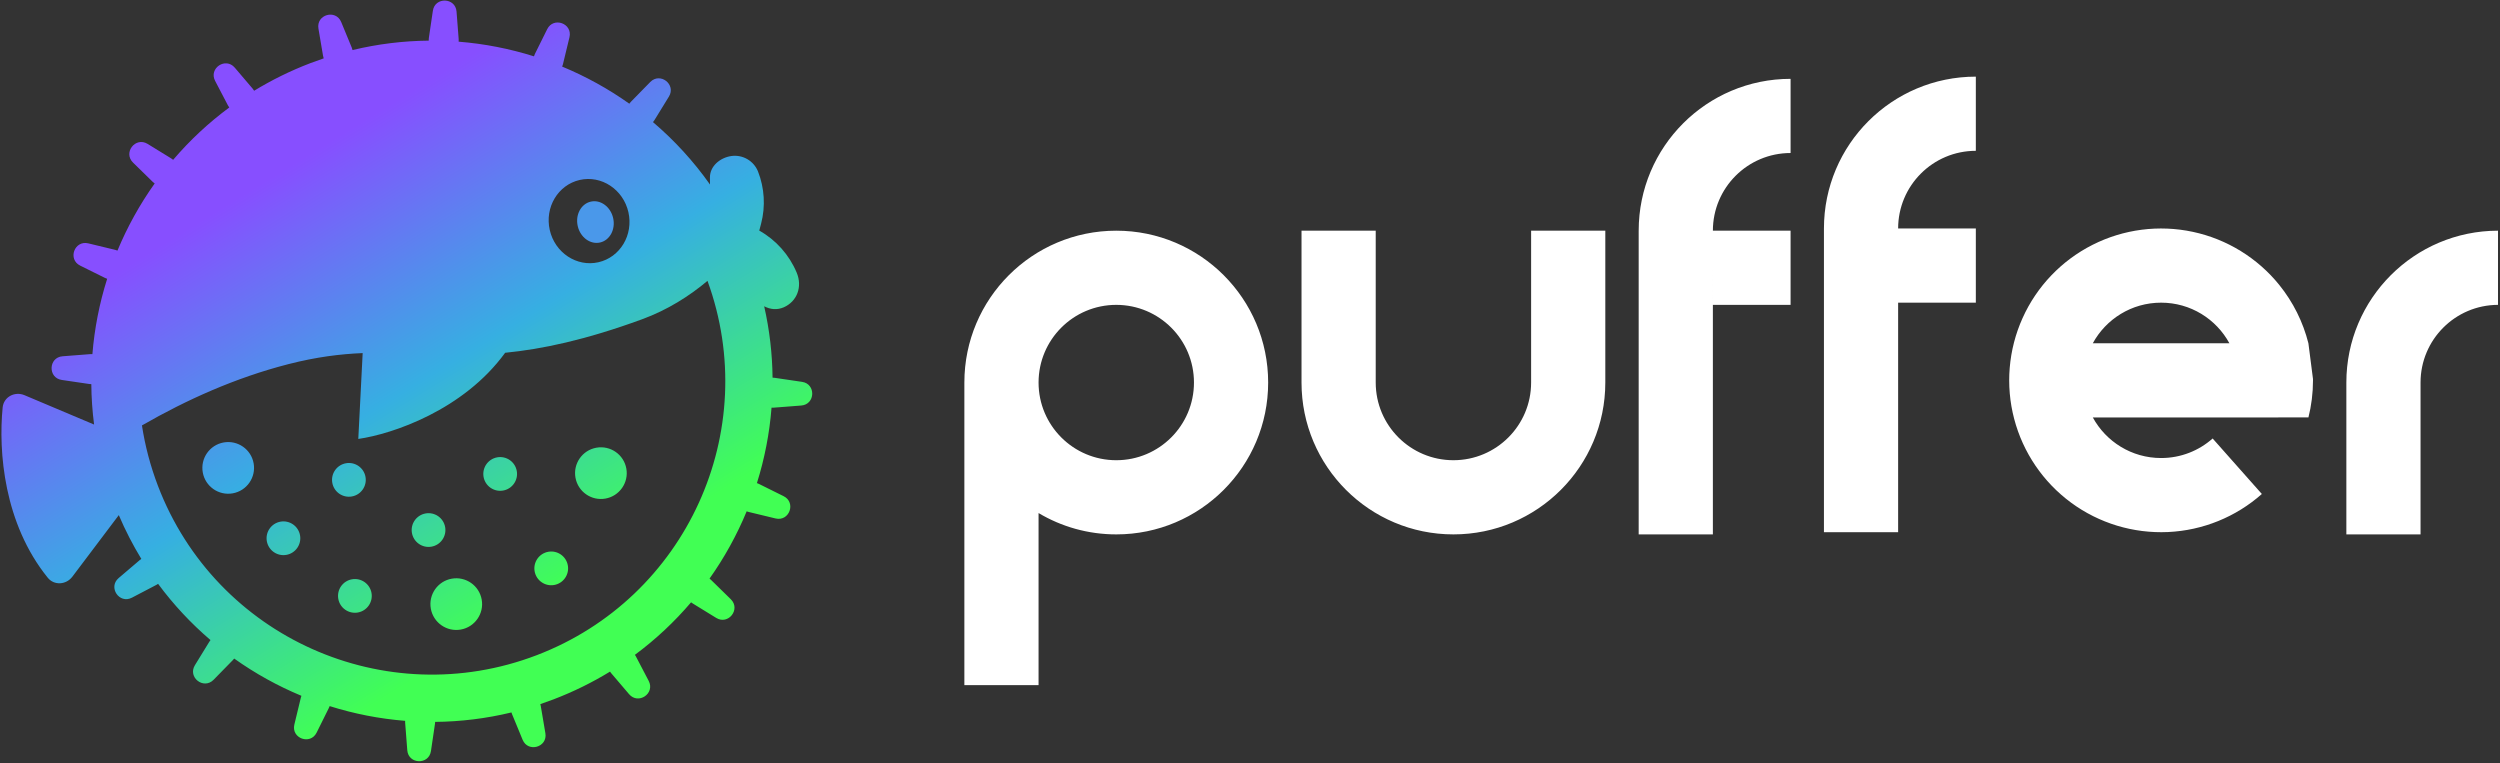 <svg width="986" height="301" viewBox="0 0 986 301" fill="none" xmlns="http://www.w3.org/2000/svg">
<rect x="0" y="0" width="986" height="301" fill="#333333" stroke="none"/>
<path fill-rule="evenodd" clip-rule="evenodd" d="M125.591 11.272C124.656 5.747 132.434 3.514 134.571 8.694L138.739 18.793C138.869 19.108 138.968 19.426 139.038 19.745C149.034 17.335 159.103 16.121 169.073 16.027C169.063 15.699 169.082 15.364 169.132 15.025L170.721 4.243C171.539 -1.301 179.626 -1.021 180.059 4.566L180.9 15.433C180.926 15.775 180.922 16.111 180.889 16.44C191.029 17.244 200.993 19.199 210.596 22.221C210.688 21.906 210.809 21.593 210.961 21.287L215.815 11.504C218.305 6.485 225.91 9.25 224.595 14.697L222.032 25.312C221.952 25.645 221.844 25.962 221.712 26.263C231.042 30.126 239.934 35.033 248.2 40.898C248.38 40.636 248.587 40.385 248.818 40.149L256.457 32.345C260.377 28.34 266.755 33.321 263.821 38.094L258.103 47.398C257.934 47.674 257.744 47.93 257.539 48.165C265.936 55.316 273.512 63.554 280.025 72.773C280.009 71.885 280.004 71.003 279.999 70.136L279.999 70.132L279.998 69.978C279.978 65.558 283.976 62.159 288.506 61.526C290.671 61.239 292.871 61.678 294.759 62.775C296.648 63.871 298.12 65.564 298.944 67.587C301.522 74.146 301.957 81.353 300.188 88.174C300.043 88.789 299.873 89.403 299.68 90.099L299.68 90.099L299.679 90.103L299.676 90.117C299.603 90.377 299.528 90.65 299.45 90.938C306.071 94.67 311.263 100.499 314.208 107.507C316.574 113.15 314.33 118.913 309.115 121.201C306.429 122.356 303.798 122.052 301.389 120.79C303.519 130.169 304.601 139.604 304.698 148.953C304.978 148.952 305.262 148.972 305.548 149.014L316.33 150.604C321.873 151.421 321.594 159.509 316.007 159.941L305.141 160.782C304.855 160.804 304.573 160.805 304.297 160.785C303.5 170.939 301.55 180.917 298.53 190.534C298.785 190.617 299.038 190.721 299.287 190.844L309.069 195.697C314.088 198.187 311.323 205.793 305.876 204.478L295.262 201.915C294.994 201.85 294.736 201.767 294.488 201.669C290.624 211.015 285.712 219.922 279.839 228.2C280.042 228.351 280.238 228.519 280.425 228.702L288.228 236.339C292.232 240.259 287.252 246.638 282.478 243.704L273.176 237.987C272.959 237.853 272.755 237.708 272.563 237.552C266.054 245.197 258.643 252.16 250.412 258.261C250.552 258.462 250.681 258.673 250.798 258.897L255.849 268.553C258.446 273.518 251.738 278.045 248.105 273.78L241.038 265.484C240.874 265.291 240.725 265.091 240.592 264.885C233.637 269.14 226.194 272.819 218.302 275.835C216.575 276.494 214.843 277.116 213.107 277.7C213.177 277.931 213.234 278.168 213.275 278.413L215.099 289.183C216.035 294.708 208.257 296.941 206.119 291.762L201.952 281.663C201.859 281.439 201.782 281.213 201.72 280.985C191.703 283.404 181.611 284.621 171.618 284.713C171.614 284.95 171.594 285.19 171.559 285.432L169.969 296.212C169.152 301.756 161.064 301.476 160.632 295.889L159.791 285.025C159.772 284.779 159.769 284.536 159.781 284.297C149.62 283.487 139.635 281.522 130.014 278.486C129.935 278.716 129.84 278.945 129.728 279.17L124.876 288.951C122.385 293.97 114.78 291.205 116.095 285.758L118.658 275.145C118.718 274.897 118.793 274.657 118.882 274.427C109.539 270.548 100.636 265.622 92.364 259.733C92.215 259.933 92.05 260.125 91.871 260.308L84.233 268.11C80.314 272.115 73.935 267.135 76.869 262.361L82.586 253.059C82.72 252.841 82.866 252.636 83.023 252.443C75.39 245.924 68.439 238.505 62.352 230.265C62.14 230.417 61.914 230.555 61.676 230.68L52.02 235.731C47.055 238.328 42.527 231.62 46.793 227.987L55.089 220.921C55.299 220.741 55.518 220.581 55.744 220.438C52.412 214.974 49.435 209.209 46.856 203.163L28.542 227.441C26.114 230.659 21.38 231.003 18.845 227.869C1.489 206.415 -0.655 178.041 1.046 160.706C1.455 156.538 5.819 154.24 9.678 155.868L37.105 167.438C36.419 162.115 36.059 156.795 36.015 151.502C35.728 151.504 35.436 151.484 35.142 151.441L24.361 149.851C18.817 149.034 19.097 140.946 24.684 140.514L35.549 139.673C35.852 139.65 36.15 139.65 36.442 139.674C37.26 129.528 39.228 119.56 42.266 109.955C41.975 109.866 41.687 109.752 41.404 109.611L31.622 104.758C26.602 102.268 29.368 94.662 34.815 95.978L45.429 98.541C45.742 98.616 46.041 98.716 46.326 98.837C50.203 89.51 55.123 80.623 61.003 72.364C60.745 72.185 60.499 71.982 60.266 71.754L52.462 64.116C48.458 60.196 53.438 53.817 58.212 56.751L67.515 62.469C67.792 62.639 68.048 62.829 68.284 63.035C74.793 55.414 82.199 48.472 90.424 42.391C90.227 42.135 90.049 41.858 89.894 41.56L84.842 31.902C82.245 26.937 88.952 22.41 92.586 26.675L99.653 34.972C99.875 35.232 100.068 35.506 100.233 35.789C107.157 31.562 114.564 27.906 122.414 24.906C124.161 24.238 125.914 23.61 127.671 23.019C127.559 22.709 127.473 22.384 127.416 22.045L125.591 11.272ZM62.309 191.659C85.113 251.334 151.974 281.224 211.648 258.42C270.761 235.832 300.647 170.01 279.038 110.767C271.871 116.787 263.271 122.241 253.271 125.906C230.829 134.132 213.694 137.715 199.234 139.132C182.791 161.742 154.837 171.175 141.312 173.117L143.036 139.259C134.229 139.626 124.766 140.786 113.7 143.628C92.915 148.968 73.555 157.677 55.983 167.789C57.21 175.792 59.301 183.788 62.309 191.659ZM91.789 194.572C86.248 195.558 80.956 191.865 79.97 186.323C78.984 180.782 82.677 175.49 88.218 174.504C93.76 173.518 99.051 177.211 100.037 182.752C101.023 188.294 97.331 193.586 91.789 194.572ZM138.772 195.806C135.156 196.449 131.702 194.039 131.058 190.422C130.415 186.805 132.825 183.352 136.442 182.708C140.058 182.065 143.512 184.475 144.156 188.092C144.799 191.708 142.389 195.162 138.772 195.806ZM198.435 193.472C194.818 194.115 191.364 191.705 190.721 188.088C190.077 184.471 192.487 181.018 196.104 180.374C199.721 179.731 203.174 182.141 203.818 185.758C204.462 189.374 202.051 192.828 198.435 193.472ZM210.858 225.334C211.502 228.951 214.956 231.361 218.572 230.718C222.189 230.074 224.599 226.62 223.956 223.004C223.312 219.387 219.858 216.977 216.242 217.62C212.625 218.264 210.215 221.718 210.858 225.334ZM141.136 241.571C137.519 242.215 134.065 239.805 133.422 236.188C132.778 232.571 135.188 229.117 138.805 228.474C142.422 227.83 145.875 230.24 146.519 233.857C147.163 237.474 144.752 240.928 141.136 241.571ZM105.238 213.457C105.882 217.074 109.336 219.484 112.953 218.841C116.569 218.197 118.979 214.743 118.336 211.127C117.692 207.51 114.239 205.1 110.622 205.743C107.005 206.387 104.595 209.841 105.238 213.457ZM170.184 215.601C166.567 216.244 163.113 213.834 162.47 210.217C161.826 206.6 164.236 203.147 167.853 202.503C171.47 201.859 174.923 204.27 175.567 207.886C176.211 211.503 173.8 214.957 170.184 215.601ZM226.964 188.392C227.95 193.933 233.242 197.626 238.783 196.64C244.325 195.654 248.017 190.362 247.031 184.821C246.045 179.279 240.753 175.586 235.212 176.572C229.67 177.559 225.978 182.85 226.964 188.392ZM169.916 240.048C170.903 245.59 176.194 249.283 181.736 248.296C187.277 247.31 190.97 242.019 189.984 236.477C188.998 230.935 183.706 227.243 178.165 228.229C172.623 229.215 168.93 234.507 169.916 240.048ZM247.841 83.671C249.881 92.632 244.591 101.477 236.027 103.427C227.462 105.376 218.866 99.691 216.826 90.73C214.787 81.768 220.076 72.923 228.641 70.974C237.205 69.025 245.801 74.709 247.841 83.671Z" fill="url(#paint0_linear_889_1735)"/>
<path d="M236.676 95.64C240.534 94.763 242.839 90.442 241.826 85.991C240.813 81.54 236.865 78.644 233.008 79.522C229.15 80.4 226.845 84.72 227.858 89.171C228.871 93.622 232.819 96.518 236.676 95.64Z" fill="#4A98EA"/>
<path fill-rule="evenodd" clip-rule="evenodd" d="M719.362 90.117C719.362 57.041 746.183 30.227 779.27 30.227V59.481C762.345 59.481 748.624 73.197 748.624 90.117V90.118H779.269V119.373H748.624V209.899H719.362V90.117ZM706.207 31.096H706.206C673.12 31.096 646.298 57.908 646.297 90.984H646.296V210.766H675.559V90.986H675.56C675.56 74.066 689.281 60.35 706.206 60.35H706.207V31.096ZM440.254 181.511C457.179 181.511 470.9 167.795 470.9 150.875C470.9 133.955 457.179 120.238 440.254 120.238C423.329 120.238 409.609 133.955 409.609 150.875C409.609 167.795 423.329 181.511 440.254 181.511ZM440.254 210.765C429.056 210.765 418.575 207.693 409.609 202.347V270.227H380.346V150.875C380.346 117.798 407.168 90.984 440.254 90.984C473.341 90.984 500.163 117.798 500.163 150.875C500.163 183.951 473.341 210.765 440.254 210.765ZM633.136 90.984H603.873V150.874C603.872 167.793 590.153 181.509 573.228 181.509C556.303 181.509 542.583 167.793 542.583 150.874V150.873V150.872V90.984H513.32V150.872V150.873V150.874C513.32 183.95 540.142 210.763 573.228 210.763C606.314 210.763 633.136 183.949 633.136 150.873V150.872L633.136 90.984ZM675.56 90.986L675.561 120.24H706.206V90.985L675.56 90.986ZM898.933 112.363C904.425 119.157 908.326 127.021 910.432 135.38L912.244 149.482C912.246 149.656 912.247 149.831 912.247 150.006L912.247 150.008C912.246 155.053 911.622 159.953 910.447 164.634H898.549V164.636H825.402C830.595 174.174 840.71 180.647 852.337 180.647C860.138 180.647 867.257 177.734 872.667 172.937L892.075 194.828C881.818 203.916 868.755 209.213 855.063 209.836C841.372 210.459 827.881 206.371 816.841 198.252C805.801 190.134 797.879 178.477 794.396 165.225C790.914 151.973 792.082 137.929 797.705 125.434C803.329 112.939 813.068 102.75 825.298 96.565C837.527 90.381 851.509 88.576 864.909 91.45C878.309 94.325 890.318 101.707 898.933 112.363ZM825.402 135.382C830.595 125.844 840.71 119.371 852.337 119.371C863.965 119.371 874.079 125.844 879.273 135.382H825.402ZM954.664 150.87C954.664 133.983 968.332 120.287 985.211 120.234V90.98C952.17 91.033 925.402 117.827 925.402 150.87V150.871L954.664 150.871V150.87ZM925.402 210.763H954.664V150.873L925.402 150.873V210.763Z" fill="white"/>
<defs>
<linearGradient id="paint0_linear_889_1735" x1="187.883" y1="0.228" x2="319.227" y2="213.903" gradientUnits="userSpaceOnUse">
<stop offset="0.068" stop-color="#874FFF"/>
<stop offset="0.464" stop-color="#36AFE2"/>
<stop offset="0.859" stop-color="#41FF54"/>
</linearGradient>
</defs>
</svg>
